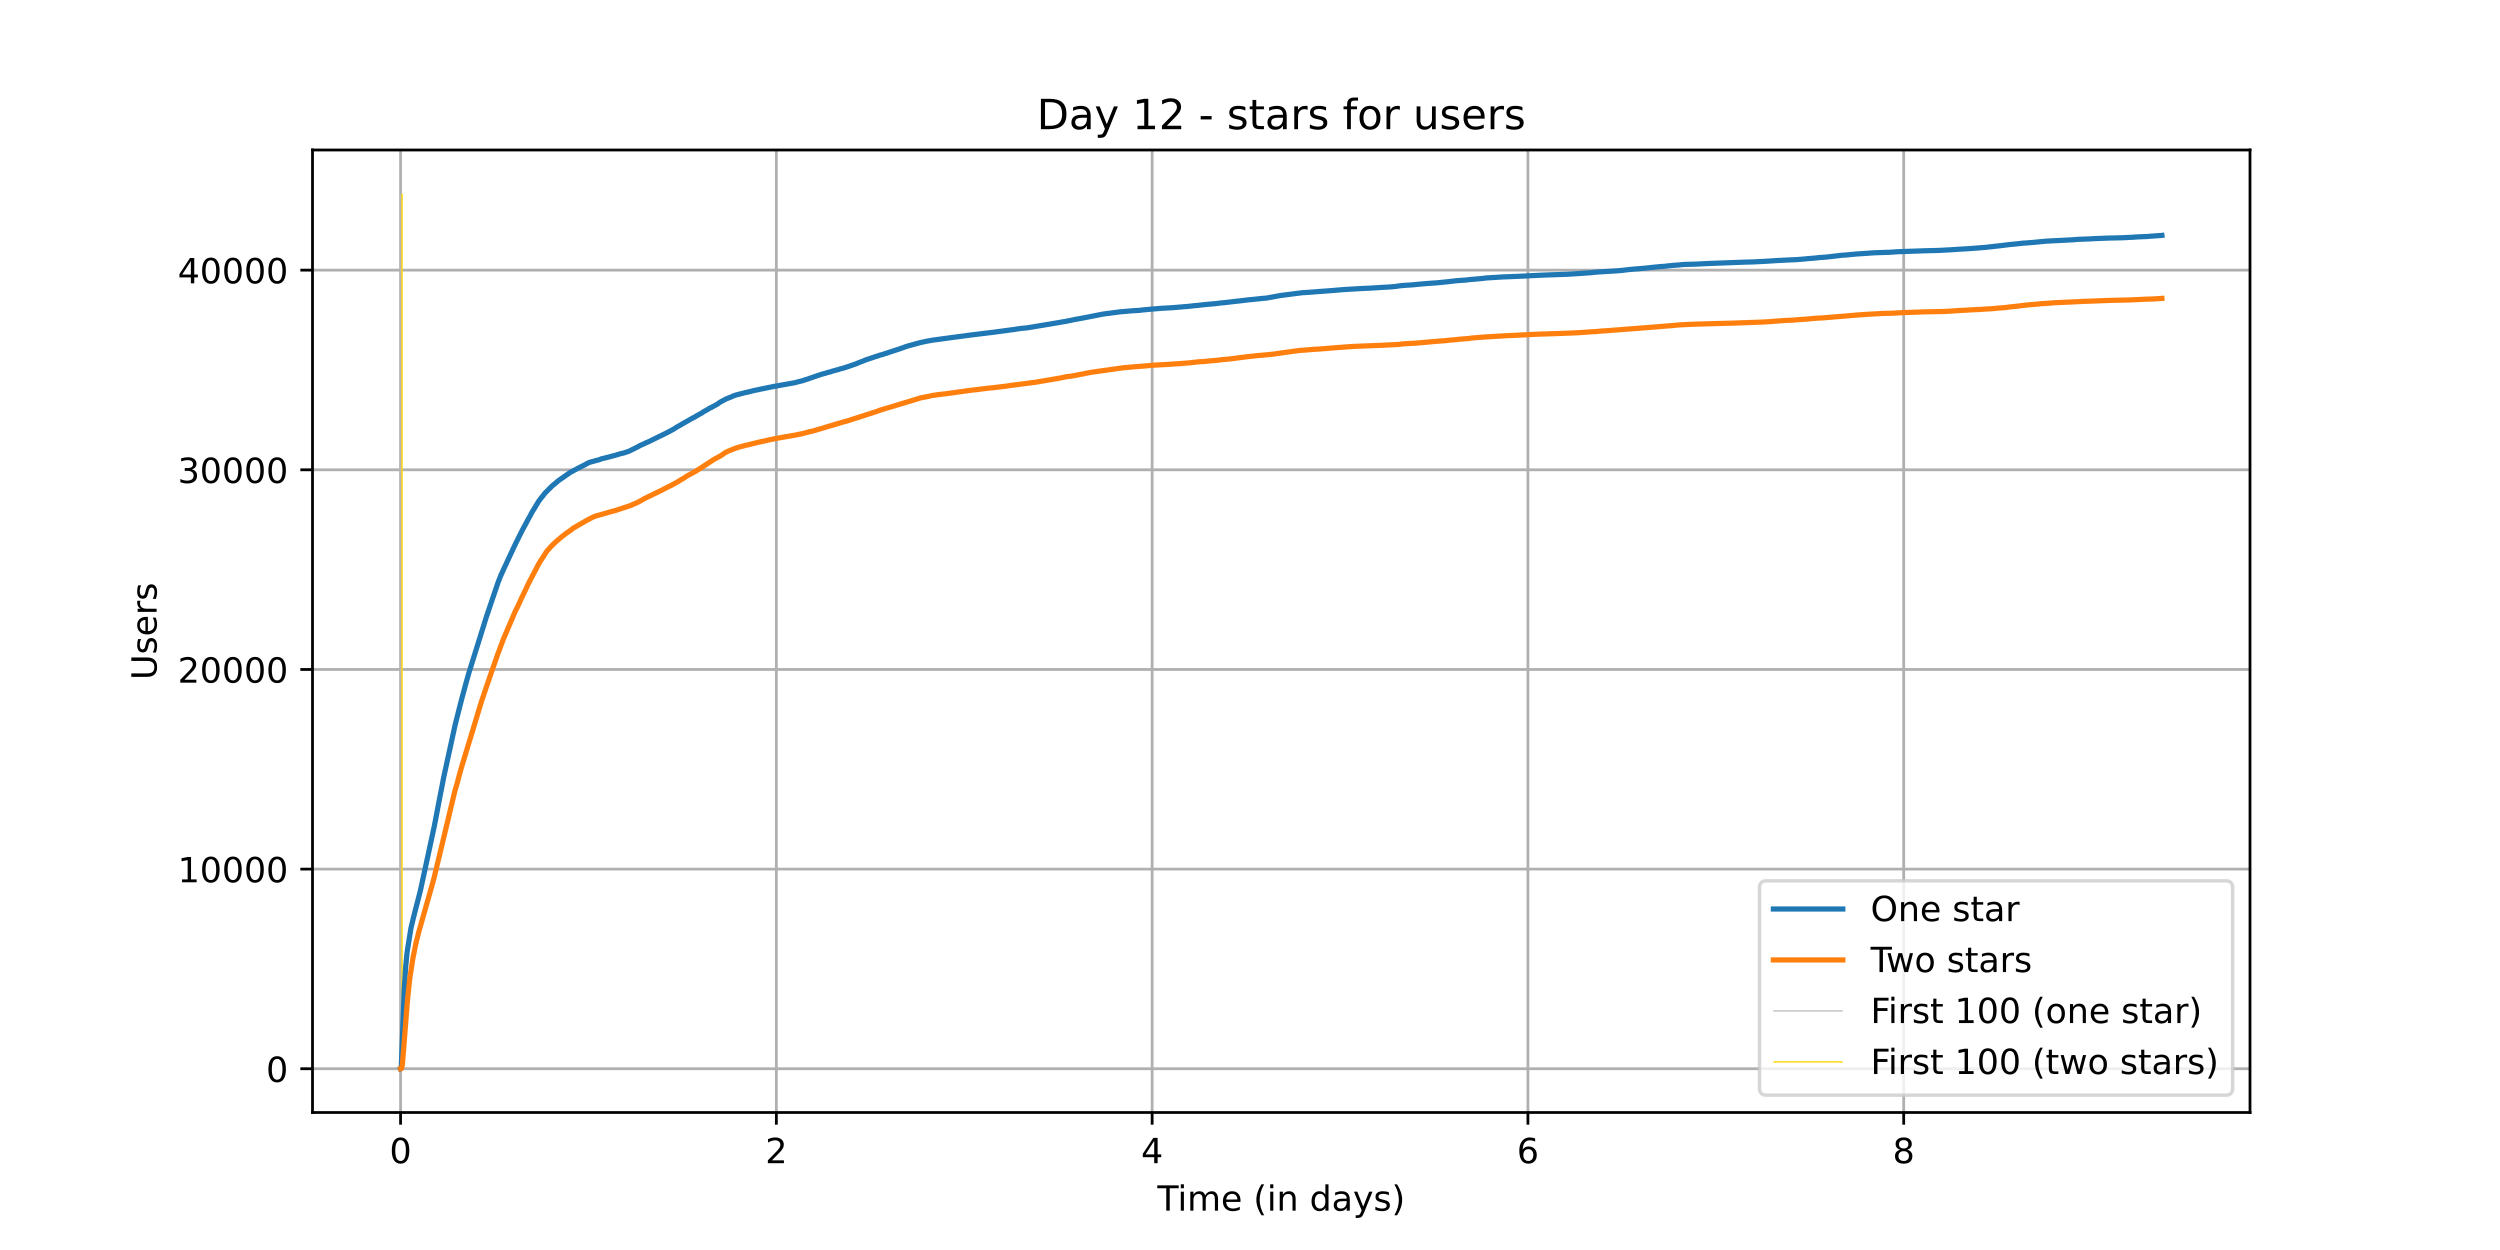 <?xml version="1.0" encoding="utf-8" standalone="no"?>
<!DOCTYPE svg PUBLIC "-//W3C//DTD SVG 1.1//EN"
  "http://www.w3.org/Graphics/SVG/1.1/DTD/svg11.dtd">
<!-- Created with matplotlib (https://matplotlib.org/) -->
<svg height="360pt" version="1.1" viewBox="0 0 720 360" width="720pt" xmlns="http://www.w3.org/2000/svg" xmlns:xlink="http://www.w3.org/1999/xlink">
 <defs>
  <style type="text/css">*{stroke-linecap:butt;stroke-linejoin:round;}</style>
 </defs>
 <g id="figure_1">
  <g id="patch_1">
   <path d="M 0 360 
L 720 360 
L 720 0 
L 0 0 
z
" style="fill:#ffffff;"/>
  </g>
  <g id="axes_1">
   <g id="patch_2">
    <path d="M 90 320.4 
L 648 320.4 
L 648 43.2 
L 90 43.2 
z
" style="fill:#ffffff;"/>
   </g>
   <g id="matplotlib.axis_1">
    <g id="xtick_1">
     <g id="line2d_1">
      <path clip-path="url(#p8463cf2efb)" d="M 115.364 320.4 
L 115.364 43.2 
" style="fill:none;stroke:#b0b0b0;stroke-linecap:square;stroke-width:0.8;"/>
     </g>
     <g id="line2d_2">
      <defs>
       <path d="M 0 0 
L 0 3.5 
" id="m713a671405" style="stroke:#000000;stroke-width:0.8;"/>
      </defs>
      <g>
       <use style="stroke:#000000;stroke-width:0.8;" x="115.364" xlink:href="#m713a671405" y="320.4"/>
      </g>
     </g>
     <g id="text_1">
      <!-- 0 -->
      <g transform="translate(112.182 334.998)scale(0.1 -0.1)">
       <defs>
        <path d="M 31.781 66.406 
Q 24.172 66.406 20.328 58.906 
Q 16.5 51.422 16.5 36.375 
Q 16.5 21.391 20.328 13.891 
Q 24.172 6.391 31.781 6.391 
Q 39.453 6.391 43.281 13.891 
Q 47.125 21.391 47.125 36.375 
Q 47.125 51.422 43.281 58.906 
Q 39.453 66.406 31.781 66.406 
z
M 31.781 74.219 
Q 44.047 74.219 50.516 64.516 
Q 56.984 54.828 56.984 36.375 
Q 56.984 17.969 50.516 8.266 
Q 44.047 -1.422 31.781 -1.422 
Q 19.531 -1.422 13.062 8.266 
Q 6.594 17.969 6.594 36.375 
Q 6.594 54.828 13.062 64.516 
Q 19.531 74.219 31.781 74.219 
z
" id="DejaVuSans-48"/>
       </defs>
       <use xlink:href="#DejaVuSans-48"/>
      </g>
     </g>
    </g>
    <g id="xtick_2">
     <g id="line2d_3">
      <path clip-path="url(#p8463cf2efb)" d="M 223.589 320.4 
L 223.589 43.2 
" style="fill:none;stroke:#b0b0b0;stroke-linecap:square;stroke-width:0.8;"/>
     </g>
     <g id="line2d_4">
      <g>
       <use style="stroke:#000000;stroke-width:0.8;" x="223.589" xlink:href="#m713a671405" y="320.4"/>
      </g>
     </g>
     <g id="text_2">
      <!-- 2 -->
      <g transform="translate(220.408 334.998)scale(0.1 -0.1)">
       <defs>
        <path d="M 19.188 8.297 
L 53.609 8.297 
L 53.609 0 
L 7.328 0 
L 7.328 8.297 
Q 12.938 14.109 22.625 23.891 
Q 32.328 33.688 34.812 36.531 
Q 39.547 41.844 41.422 45.531 
Q 43.312 49.219 43.312 52.781 
Q 43.312 58.594 39.234 62.25 
Q 35.156 65.922 28.609 65.922 
Q 23.969 65.922 18.812 64.312 
Q 13.672 62.703 7.812 59.422 
L 7.812 69.391 
Q 13.766 71.781 18.938 73 
Q 24.125 74.219 28.422 74.219 
Q 39.75 74.219 46.484 68.547 
Q 53.219 62.891 53.219 53.422 
Q 53.219 48.922 51.531 44.891 
Q 49.859 40.875 45.406 35.406 
Q 44.188 33.984 37.641 27.219 
Q 31.109 20.453 19.188 8.297 
z
" id="DejaVuSans-50"/>
       </defs>
       <use xlink:href="#DejaVuSans-50"/>
      </g>
     </g>
    </g>
    <g id="xtick_3">
     <g id="line2d_5">
      <path clip-path="url(#p8463cf2efb)" d="M 331.814 320.4 
L 331.814 43.2 
" style="fill:none;stroke:#b0b0b0;stroke-linecap:square;stroke-width:0.8;"/>
     </g>
     <g id="line2d_6">
      <g>
       <use style="stroke:#000000;stroke-width:0.8;" x="331.814" xlink:href="#m713a671405" y="320.4"/>
      </g>
     </g>
     <g id="text_3">
      <!-- 4 -->
      <g transform="translate(328.633 334.998)scale(0.1 -0.1)">
       <defs>
        <path d="M 37.797 64.312 
L 12.891 25.391 
L 37.797 25.391 
z
M 35.203 72.906 
L 47.609 72.906 
L 47.609 25.391 
L 58.016 25.391 
L 58.016 17.188 
L 47.609 17.188 
L 47.609 0 
L 37.797 0 
L 37.797 17.188 
L 4.891 17.188 
L 4.891 26.703 
z
" id="DejaVuSans-52"/>
       </defs>
       <use xlink:href="#DejaVuSans-52"/>
      </g>
     </g>
    </g>
    <g id="xtick_4">
     <g id="line2d_7">
      <path clip-path="url(#p8463cf2efb)" d="M 440.04 320.4 
L 440.04 43.2 
" style="fill:none;stroke:#b0b0b0;stroke-linecap:square;stroke-width:0.8;"/>
     </g>
     <g id="line2d_8">
      <g>
       <use style="stroke:#000000;stroke-width:0.8;" x="440.04" xlink:href="#m713a671405" y="320.4"/>
      </g>
     </g>
     <g id="text_4">
      <!-- 6 -->
      <g transform="translate(436.859 334.998)scale(0.1 -0.1)">
       <defs>
        <path d="M 33.016 40.375 
Q 26.375 40.375 22.484 35.828 
Q 18.609 31.297 18.609 23.391 
Q 18.609 15.531 22.484 10.953 
Q 26.375 6.391 33.016 6.391 
Q 39.656 6.391 43.531 10.953 
Q 47.406 15.531 47.406 23.391 
Q 47.406 31.297 43.531 35.828 
Q 39.656 40.375 33.016 40.375 
z
M 52.594 71.297 
L 52.594 62.312 
Q 48.875 64.062 45.094 64.984 
Q 41.312 65.922 37.594 65.922 
Q 27.828 65.922 22.672 59.328 
Q 17.531 52.734 16.797 39.406 
Q 19.672 43.656 24.016 45.922 
Q 28.375 48.188 33.594 48.188 
Q 44.578 48.188 50.953 41.516 
Q 57.328 34.859 57.328 23.391 
Q 57.328 12.156 50.688 5.359 
Q 44.047 -1.422 33.016 -1.422 
Q 20.359 -1.422 13.672 8.266 
Q 6.984 17.969 6.984 36.375 
Q 6.984 53.656 15.188 63.938 
Q 23.391 74.219 37.203 74.219 
Q 40.922 74.219 44.703 73.484 
Q 48.484 72.75 52.594 71.297 
z
" id="DejaVuSans-54"/>
       </defs>
       <use xlink:href="#DejaVuSans-54"/>
      </g>
     </g>
    </g>
    <g id="xtick_5">
     <g id="line2d_9">
      <path clip-path="url(#p8463cf2efb)" d="M 548.265 320.4 
L 548.265 43.2 
" style="fill:none;stroke:#b0b0b0;stroke-linecap:square;stroke-width:0.8;"/>
     </g>
     <g id="line2d_10">
      <g>
       <use style="stroke:#000000;stroke-width:0.8;" x="548.265" xlink:href="#m713a671405" y="320.4"/>
      </g>
     </g>
     <g id="text_5">
      <!-- 8 -->
      <g transform="translate(545.084 334.998)scale(0.1 -0.1)">
       <defs>
        <path d="M 31.781 34.625 
Q 24.75 34.625 20.719 30.859 
Q 16.703 27.094 16.703 20.516 
Q 16.703 13.922 20.719 10.156 
Q 24.75 6.391 31.781 6.391 
Q 38.812 6.391 42.859 10.172 
Q 46.922 13.969 46.922 20.516 
Q 46.922 27.094 42.891 30.859 
Q 38.875 34.625 31.781 34.625 
z
M 21.922 38.812 
Q 15.578 40.375 12.031 44.719 
Q 8.5 49.078 8.5 55.328 
Q 8.5 64.062 14.719 69.141 
Q 20.953 74.219 31.781 74.219 
Q 42.672 74.219 48.875 69.141 
Q 55.078 64.062 55.078 55.328 
Q 55.078 49.078 51.531 44.719 
Q 48 40.375 41.703 38.812 
Q 48.828 37.156 52.797 32.312 
Q 56.781 27.484 56.781 20.516 
Q 56.781 9.906 50.312 4.234 
Q 43.844 -1.422 31.781 -1.422 
Q 19.734 -1.422 13.25 4.234 
Q 6.781 9.906 6.781 20.516 
Q 6.781 27.484 10.781 32.312 
Q 14.797 37.156 21.922 38.812 
z
M 18.312 54.391 
Q 18.312 48.734 21.844 45.562 
Q 25.391 42.391 31.781 42.391 
Q 38.141 42.391 41.719 45.562 
Q 45.312 48.734 45.312 54.391 
Q 45.312 60.062 41.719 63.234 
Q 38.141 66.406 31.781 66.406 
Q 25.391 66.406 21.844 63.234 
Q 18.312 60.062 18.312 54.391 
z
" id="DejaVuSans-56"/>
       </defs>
       <use xlink:href="#DejaVuSans-56"/>
      </g>
     </g>
    </g>
    <g id="text_6">
     <!-- Time (in days) -->
     <g transform="translate(333.327 348.677)scale(0.1 -0.1)">
      <defs>
       <path d="M -0.297 72.906 
L 61.375 72.906 
L 61.375 64.594 
L 35.5 64.594 
L 35.5 0 
L 25.594 0 
L 25.594 64.594 
L -0.297 64.594 
z
" id="DejaVuSans-84"/>
       <path d="M 9.422 54.688 
L 18.406 54.688 
L 18.406 0 
L 9.422 0 
z
M 9.422 75.984 
L 18.406 75.984 
L 18.406 64.594 
L 9.422 64.594 
z
" id="DejaVuSans-105"/>
       <path d="M 52 44.188 
Q 55.375 50.25 60.062 53.125 
Q 64.75 56 71.094 56 
Q 79.641 56 84.281 50.016 
Q 88.922 44.047 88.922 33.016 
L 88.922 0 
L 79.891 0 
L 79.891 32.719 
Q 79.891 40.578 77.094 44.375 
Q 74.312 48.188 68.609 48.188 
Q 61.625 48.188 57.562 43.547 
Q 53.516 38.922 53.516 30.906 
L 53.516 0 
L 44.484 0 
L 44.484 32.719 
Q 44.484 40.625 41.703 44.406 
Q 38.922 48.188 33.109 48.188 
Q 26.219 48.188 22.156 43.531 
Q 18.109 38.875 18.109 30.906 
L 18.109 0 
L 9.078 0 
L 9.078 54.688 
L 18.109 54.688 
L 18.109 46.188 
Q 21.188 51.219 25.484 53.609 
Q 29.781 56 35.688 56 
Q 41.656 56 45.828 52.969 
Q 50 49.953 52 44.188 
z
" id="DejaVuSans-109"/>
       <path d="M 56.203 29.594 
L 56.203 25.203 
L 14.891 25.203 
Q 15.484 15.922 20.484 11.062 
Q 25.484 6.203 34.422 6.203 
Q 39.594 6.203 44.453 7.469 
Q 49.312 8.734 54.109 11.281 
L 54.109 2.781 
Q 49.266 0.734 44.188 -0.344 
Q 39.109 -1.422 33.891 -1.422 
Q 20.797 -1.422 13.156 6.188 
Q 5.516 13.812 5.516 26.812 
Q 5.516 40.234 12.766 48.109 
Q 20.016 56 32.328 56 
Q 43.359 56 49.781 48.891 
Q 56.203 41.797 56.203 29.594 
z
M 47.219 32.234 
Q 47.125 39.594 43.094 43.984 
Q 39.062 48.391 32.422 48.391 
Q 24.906 48.391 20.391 44.141 
Q 15.875 39.891 15.188 32.172 
z
" id="DejaVuSans-101"/>
       <path id="DejaVuSans-32"/>
       <path d="M 31 75.875 
Q 24.469 64.656 21.281 53.656 
Q 18.109 42.672 18.109 31.391 
Q 18.109 20.125 21.312 9.062 
Q 24.516 -2 31 -13.188 
L 23.188 -13.188 
Q 15.875 -1.703 12.234 9.375 
Q 8.594 20.453 8.594 31.391 
Q 8.594 42.281 12.203 53.312 
Q 15.828 64.359 23.188 75.875 
z
" id="DejaVuSans-40"/>
       <path d="M 54.891 33.016 
L 54.891 0 
L 45.906 0 
L 45.906 32.719 
Q 45.906 40.484 42.875 44.328 
Q 39.844 48.188 33.797 48.188 
Q 26.516 48.188 22.312 43.547 
Q 18.109 38.922 18.109 30.906 
L 18.109 0 
L 9.078 0 
L 9.078 54.688 
L 18.109 54.688 
L 18.109 46.188 
Q 21.344 51.125 25.703 53.562 
Q 30.078 56 35.797 56 
Q 45.219 56 50.047 50.172 
Q 54.891 44.344 54.891 33.016 
z
" id="DejaVuSans-110"/>
       <path d="M 45.406 46.391 
L 45.406 75.984 
L 54.391 75.984 
L 54.391 0 
L 45.406 0 
L 45.406 8.203 
Q 42.578 3.328 38.25 0.953 
Q 33.938 -1.422 27.875 -1.422 
Q 17.969 -1.422 11.734 6.484 
Q 5.516 14.406 5.516 27.297 
Q 5.516 40.188 11.734 48.094 
Q 17.969 56 27.875 56 
Q 33.938 56 38.25 53.625 
Q 42.578 51.266 45.406 46.391 
z
M 14.797 27.297 
Q 14.797 17.391 18.875 11.75 
Q 22.953 6.109 30.078 6.109 
Q 37.203 6.109 41.297 11.75 
Q 45.406 17.391 45.406 27.297 
Q 45.406 37.203 41.297 42.844 
Q 37.203 48.484 30.078 48.484 
Q 22.953 48.484 18.875 42.844 
Q 14.797 37.203 14.797 27.297 
z
" id="DejaVuSans-100"/>
       <path d="M 34.281 27.484 
Q 23.391 27.484 19.188 25 
Q 14.984 22.516 14.984 16.5 
Q 14.984 11.719 18.141 8.906 
Q 21.297 6.109 26.703 6.109 
Q 34.188 6.109 38.703 11.406 
Q 43.219 16.703 43.219 25.484 
L 43.219 27.484 
z
M 52.203 31.203 
L 52.203 0 
L 43.219 0 
L 43.219 8.297 
Q 40.141 3.328 35.547 0.953 
Q 30.953 -1.422 24.312 -1.422 
Q 15.922 -1.422 10.953 3.297 
Q 6 8.016 6 15.922 
Q 6 25.141 12.172 29.828 
Q 18.359 34.516 30.609 34.516 
L 43.219 34.516 
L 43.219 35.406 
Q 43.219 41.609 39.141 45 
Q 35.062 48.391 27.688 48.391 
Q 23 48.391 18.547 47.266 
Q 14.109 46.141 10.016 43.891 
L 10.016 52.203 
Q 14.938 54.109 19.578 55.047 
Q 24.219 56 28.609 56 
Q 40.484 56 46.344 49.844 
Q 52.203 43.703 52.203 31.203 
z
" id="DejaVuSans-97"/>
       <path d="M 32.172 -5.078 
Q 28.375 -14.844 24.75 -17.812 
Q 21.141 -20.797 15.094 -20.797 
L 7.906 -20.797 
L 7.906 -13.281 
L 13.188 -13.281 
Q 16.891 -13.281 18.938 -11.516 
Q 21 -9.766 23.484 -3.219 
L 25.094 0.875 
L 2.984 54.688 
L 12.5 54.688 
L 29.594 11.922 
L 46.688 54.688 
L 56.203 54.688 
z
" id="DejaVuSans-121"/>
       <path d="M 44.281 53.078 
L 44.281 44.578 
Q 40.484 46.531 36.375 47.5 
Q 32.281 48.484 27.875 48.484 
Q 21.188 48.484 17.844 46.438 
Q 14.5 44.391 14.5 40.281 
Q 14.5 37.156 16.891 35.375 
Q 19.281 33.594 26.516 31.984 
L 29.594 31.297 
Q 39.156 29.25 43.188 25.516 
Q 47.219 21.781 47.219 15.094 
Q 47.219 7.469 41.188 3.016 
Q 35.156 -1.422 24.609 -1.422 
Q 20.219 -1.422 15.453 -0.562 
Q 10.688 0.297 5.422 2 
L 5.422 11.281 
Q 10.406 8.688 15.234 7.391 
Q 20.062 6.109 24.812 6.109 
Q 31.156 6.109 34.562 8.281 
Q 37.984 10.453 37.984 14.406 
Q 37.984 18.062 35.516 20.016 
Q 33.062 21.969 24.703 23.781 
L 21.578 24.516 
Q 13.234 26.266 9.516 29.906 
Q 5.812 33.547 5.812 39.891 
Q 5.812 47.609 11.281 51.797 
Q 16.75 56 26.812 56 
Q 31.781 56 36.172 55.266 
Q 40.578 54.547 44.281 53.078 
z
" id="DejaVuSans-115"/>
       <path d="M 8.016 75.875 
L 15.828 75.875 
Q 23.141 64.359 26.781 53.312 
Q 30.422 42.281 30.422 31.391 
Q 30.422 20.453 26.781 9.375 
Q 23.141 -1.703 15.828 -13.188 
L 8.016 -13.188 
Q 14.5 -2 17.703 9.062 
Q 20.906 20.125 20.906 31.391 
Q 20.906 42.672 17.703 53.656 
Q 14.5 64.656 8.016 75.875 
z
" id="DejaVuSans-41"/>
      </defs>
      <use xlink:href="#DejaVuSans-84"/>
      <use x="57.959" xlink:href="#DejaVuSans-105"/>
      <use x="85.742" xlink:href="#DejaVuSans-109"/>
      <use x="183.154" xlink:href="#DejaVuSans-101"/>
      <use x="244.678" xlink:href="#DejaVuSans-32"/>
      <use x="276.465" xlink:href="#DejaVuSans-40"/>
      <use x="315.479" xlink:href="#DejaVuSans-105"/>
      <use x="343.262" xlink:href="#DejaVuSans-110"/>
      <use x="406.641" xlink:href="#DejaVuSans-32"/>
      <use x="438.428" xlink:href="#DejaVuSans-100"/>
      <use x="501.904" xlink:href="#DejaVuSans-97"/>
      <use x="563.184" xlink:href="#DejaVuSans-121"/>
      <use x="622.363" xlink:href="#DejaVuSans-115"/>
      <use x="674.463" xlink:href="#DejaVuSans-41"/>
     </g>
    </g>
   </g>
   <g id="matplotlib.axis_2">
    <g id="ytick_1">
     <g id="line2d_11">
      <path clip-path="url(#p8463cf2efb)" d="M 90 307.8 
L 648 307.8 
" style="fill:none;stroke:#b0b0b0;stroke-linecap:square;stroke-width:0.8;"/>
     </g>
     <g id="line2d_12">
      <defs>
       <path d="M 0 0 
L -3.5 0 
" id="m994ceefb62" style="stroke:#000000;stroke-width:0.8;"/>
      </defs>
      <g>
       <use style="stroke:#000000;stroke-width:0.8;" x="90" xlink:href="#m994ceefb62" y="307.8"/>
      </g>
     </g>
     <g id="text_7">
      <!-- 0 -->
      <g transform="translate(76.638 311.599)scale(0.1 -0.1)">
       <use xlink:href="#DejaVuSans-48"/>
      </g>
     </g>
    </g>
    <g id="ytick_2">
     <g id="line2d_13">
      <path clip-path="url(#p8463cf2efb)" d="M 90 250.301 
L 648 250.301 
" style="fill:none;stroke:#b0b0b0;stroke-linecap:square;stroke-width:0.8;"/>
     </g>
     <g id="line2d_14">
      <g>
       <use style="stroke:#000000;stroke-width:0.8;" x="90" xlink:href="#m994ceefb62" y="250.301"/>
      </g>
     </g>
     <g id="text_8">
      <!-- 10000 -->
      <g transform="translate(51.188 254.1)scale(0.1 -0.1)">
       <defs>
        <path d="M 12.406 8.297 
L 28.516 8.297 
L 28.516 63.922 
L 10.984 60.406 
L 10.984 69.391 
L 28.422 72.906 
L 38.281 72.906 
L 38.281 8.297 
L 54.391 8.297 
L 54.391 0 
L 12.406 0 
z
" id="DejaVuSans-49"/>
       </defs>
       <use xlink:href="#DejaVuSans-49"/>
       <use x="63.623" xlink:href="#DejaVuSans-48"/>
       <use x="127.246" xlink:href="#DejaVuSans-48"/>
       <use x="190.869" xlink:href="#DejaVuSans-48"/>
       <use x="254.492" xlink:href="#DejaVuSans-48"/>
      </g>
     </g>
    </g>
    <g id="ytick_3">
     <g id="line2d_15">
      <path clip-path="url(#p8463cf2efb)" d="M 90 192.802 
L 648 192.802 
" style="fill:none;stroke:#b0b0b0;stroke-linecap:square;stroke-width:0.8;"/>
     </g>
     <g id="line2d_16">
      <g>
       <use style="stroke:#000000;stroke-width:0.8;" x="90" xlink:href="#m994ceefb62" y="192.802"/>
      </g>
     </g>
     <g id="text_9">
      <!-- 20000 -->
      <g transform="translate(51.188 196.602)scale(0.1 -0.1)">
       <use xlink:href="#DejaVuSans-50"/>
       <use x="63.623" xlink:href="#DejaVuSans-48"/>
       <use x="127.246" xlink:href="#DejaVuSans-48"/>
       <use x="190.869" xlink:href="#DejaVuSans-48"/>
       <use x="254.492" xlink:href="#DejaVuSans-48"/>
      </g>
     </g>
    </g>
    <g id="ytick_4">
     <g id="line2d_17">
      <path clip-path="url(#p8463cf2efb)" d="M 90 135.304 
L 648 135.304 
" style="fill:none;stroke:#b0b0b0;stroke-linecap:square;stroke-width:0.8;"/>
     </g>
     <g id="line2d_18">
      <g>
       <use style="stroke:#000000;stroke-width:0.8;" x="90" xlink:href="#m994ceefb62" y="135.304"/>
      </g>
     </g>
     <g id="text_10">
      <!-- 30000 -->
      <g transform="translate(51.188 139.103)scale(0.1 -0.1)">
       <defs>
        <path d="M 40.578 39.312 
Q 47.656 37.797 51.625 33 
Q 55.609 28.219 55.609 21.188 
Q 55.609 10.406 48.188 4.484 
Q 40.766 -1.422 27.094 -1.422 
Q 22.516 -1.422 17.656 -0.516 
Q 12.797 0.391 7.625 2.203 
L 7.625 11.719 
Q 11.719 9.328 16.594 8.109 
Q 21.484 6.891 26.812 6.891 
Q 36.078 6.891 40.938 10.547 
Q 45.797 14.203 45.797 21.188 
Q 45.797 27.641 41.281 31.266 
Q 36.766 34.906 28.719 34.906 
L 20.219 34.906 
L 20.219 43.016 
L 29.109 43.016 
Q 36.375 43.016 40.234 45.922 
Q 44.094 48.828 44.094 54.297 
Q 44.094 59.906 40.109 62.906 
Q 36.141 65.922 28.719 65.922 
Q 24.656 65.922 20.016 65.031 
Q 15.375 64.156 9.812 62.312 
L 9.812 71.094 
Q 15.438 72.656 20.344 73.438 
Q 25.25 74.219 29.594 74.219 
Q 40.828 74.219 47.359 69.109 
Q 53.906 64.016 53.906 55.328 
Q 53.906 49.266 50.438 45.094 
Q 46.969 40.922 40.578 39.312 
z
" id="DejaVuSans-51"/>
       </defs>
       <use xlink:href="#DejaVuSans-51"/>
       <use x="63.623" xlink:href="#DejaVuSans-48"/>
       <use x="127.246" xlink:href="#DejaVuSans-48"/>
       <use x="190.869" xlink:href="#DejaVuSans-48"/>
       <use x="254.492" xlink:href="#DejaVuSans-48"/>
      </g>
     </g>
    </g>
    <g id="ytick_5">
     <g id="line2d_19">
      <path clip-path="url(#p8463cf2efb)" d="M 90 77.805 
L 648 77.805 
" style="fill:none;stroke:#b0b0b0;stroke-linecap:square;stroke-width:0.8;"/>
     </g>
     <g id="line2d_20">
      <g>
       <use style="stroke:#000000;stroke-width:0.8;" x="90" xlink:href="#m994ceefb62" y="77.805"/>
      </g>
     </g>
     <g id="text_11">
      <!-- 40000 -->
      <g transform="translate(51.188 81.604)scale(0.1 -0.1)">
       <use xlink:href="#DejaVuSans-52"/>
       <use x="63.623" xlink:href="#DejaVuSans-48"/>
       <use x="127.246" xlink:href="#DejaVuSans-48"/>
       <use x="190.869" xlink:href="#DejaVuSans-48"/>
       <use x="254.492" xlink:href="#DejaVuSans-48"/>
      </g>
     </g>
    </g>
    <g id="text_12">
     <!-- Users -->
     <g transform="translate(45.108 195.801)rotate(-90)scale(0.1 -0.1)">
      <defs>
       <path d="M 8.688 72.906 
L 18.609 72.906 
L 18.609 28.609 
Q 18.609 16.891 22.844 11.734 
Q 27.094 6.594 36.625 6.594 
Q 46.094 6.594 50.344 11.734 
Q 54.594 16.891 54.594 28.609 
L 54.594 72.906 
L 64.5 72.906 
L 64.5 27.391 
Q 64.5 13.141 57.438 5.859 
Q 50.391 -1.422 36.625 -1.422 
Q 22.797 -1.422 15.734 5.859 
Q 8.688 13.141 8.688 27.391 
z
" id="DejaVuSans-85"/>
       <path d="M 41.109 46.297 
Q 39.594 47.172 37.812 47.578 
Q 36.031 48 33.891 48 
Q 26.266 48 22.188 43.047 
Q 18.109 38.094 18.109 28.812 
L 18.109 0 
L 9.078 0 
L 9.078 54.688 
L 18.109 54.688 
L 18.109 46.188 
Q 20.953 51.172 25.484 53.578 
Q 30.031 56 36.531 56 
Q 37.453 56 38.578 55.875 
Q 39.703 55.766 41.062 55.516 
z
" id="DejaVuSans-114"/>
      </defs>
      <use xlink:href="#DejaVuSans-85"/>
      <use x="73.193" xlink:href="#DejaVuSans-115"/>
      <use x="125.293" xlink:href="#DejaVuSans-101"/>
      <use x="186.816" xlink:href="#DejaVuSans-114"/>
      <use x="227.93" xlink:href="#DejaVuSans-115"/>
     </g>
    </g>
   </g>
   <g id="LineCollection_1">
    <path clip-path="url(#p8463cf2efb)" d="M 115.568 307.8 
L 115.568 55.8 
" style="fill:none;stroke:#c0c0c0;stroke-width:0.4;"/>
   </g>
   <g id="LineCollection_2">
    <path clip-path="url(#p8463cf2efb)" d="M 115.792 307.8 
L 115.792 55.8 
" style="fill:none;stroke:#ffd700;stroke-width:0.4;"/>
   </g>
   <g id="line2d_21">
    <path clip-path="url(#p8463cf2efb)" d="M 115.364 307.8 
L 115.494 307.748 
L 115.568 307.15 
L 115.792 301.613 
L 116.388 285.548 
L 116.834 278.441 
L 117.244 274.238 
L 118.361 267.258 
L 119.255 263.555 
L 120.893 257.213 
L 121.117 256.287 
L 125.064 238.008 
L 125.735 234.535 
L 126.223 231.93 
L 127.861 223.507 
L 131.101 208.666 
L 132.59 202.796 
L 133.075 200.921 
L 134.304 196.396 
L 134.974 194.004 
L 140.151 177.421 
L 140.412 176.703 
L 140.784 175.564 
L 143.465 167.681 
L 143.838 166.732 
L 144.21 165.807 
L 144.359 165.456 
L 145.439 163.081 
L 145.737 162.506 
L 146.146 161.552 
L 146.482 160.868 
L 147.152 159.401 
L 147.561 158.573 
L 147.896 157.803 
L 148.865 155.802 
L 150.169 153.209 
L 150.429 152.668 
L 151.136 151.386 
L 151.695 150.351 
L 151.993 149.759 
L 152.552 148.793 
L 153.036 147.867 
L 153.296 147.378 
L 153.781 146.619 
L 155.121 144.383 
L 155.457 143.94 
L 155.717 143.578 
L 156.574 142.52 
L 156.871 142.117 
L 157.169 141.807 
L 158.659 140.294 
L 158.92 140.041 
L 159.404 139.61 
L 159.702 139.409 
L 160.781 138.46 
L 161.079 138.253 
L 162.532 137.236 
L 164.245 136.04 
L 166.032 135.091 
L 166.218 134.987 
L 168.639 133.751 
L 168.974 133.538 
L 169.797 133.147 
L 170.654 132.917 
L 170.914 132.854 
L 171.659 132.636 
L 172.218 132.498 
L 172.814 132.308 
L 173.186 132.147 
L 174.489 131.836 
L 177.021 131.175 
L 177.804 130.951 
L 178.585 130.698 
L 179.852 130.399 
L 180.857 130.042 
L 181.192 129.933 
L 183.688 128.68 
L 183.986 128.519 
L 184.284 128.335 
L 185.14 127.961 
L 185.513 127.794 
L 185.736 127.685 
L 185.997 127.541 
L 186.556 127.317 
L 186.891 127.162 
L 192.067 124.632 
L 192.328 124.494 
L 193.968 123.614 
L 194.341 123.361 
L 194.564 123.229 
L 194.862 123.028 
L 196.165 122.303 
L 196.612 122.01 
L 196.91 121.866 
L 199.367 120.463 
L 199.963 120.176 
L 200.857 119.618 
L 201.155 119.474 
L 201.49 119.273 
L 202.012 119.008 
L 202.607 118.589 
L 203.837 117.91 
L 204.358 117.571 
L 204.991 117.295 
L 205.251 117.122 
L 206.592 116.404 
L 207.077 116.036 
L 207.561 115.731 
L 209.162 114.874 
L 210.354 114.409 
L 210.615 114.299 
L 211.322 113.977 
L 211.732 113.851 
L 211.993 113.747 
L 212.551 113.609 
L 214.823 113.023 
L 215.381 112.925 
L 215.978 112.77 
L 217.057 112.494 
L 218.063 112.287 
L 218.621 112.183 
L 218.994 112.074 
L 219.627 111.965 
L 221.489 111.568 
L 222.345 111.407 
L 222.829 111.298 
L 223.202 111.235 
L 223.909 111.125 
L 224.244 111.045 
L 224.877 110.936 
L 229.012 110.2 
L 229.272 110.113 
L 229.682 110.004 
L 230.874 109.711 
L 231.469 109.544 
L 231.953 109.36 
L 232.623 109.165 
L 233.145 108.975 
L 236.237 107.911 
L 236.534 107.819 
L 237.316 107.589 
L 237.801 107.474 
L 238.099 107.376 
L 238.434 107.25 
L 238.993 107.146 
L 239.477 106.968 
L 240.333 106.727 
L 241.004 106.537 
L 241.451 106.439 
L 241.824 106.29 
L 242.833 106.031 
L 243.578 105.801 
L 244.174 105.6 
L 246.706 104.726 
L 246.967 104.582 
L 247.302 104.473 
L 247.637 104.329 
L 247.972 104.197 
L 249.127 103.743 
L 249.425 103.616 
L 253.559 102.242 
L 253.857 102.184 
L 259.221 100.436 
L 259.706 100.252 
L 260.227 100.074 
L 260.749 99.867 
L 261.345 99.683 
L 261.606 99.608 
L 264.586 98.792 
L 264.958 98.683 
L 266.671 98.315 
L 266.97 98.251 
L 267.603 98.142 
L 268.535 97.97 
L 273.898 97.245 
L 274.643 97.142 
L 274.979 97.101 
L 280.044 96.423 
L 281.012 96.314 
L 281.645 96.233 
L 285.303 95.785 
L 286.197 95.675 
L 291.449 94.968 
L 292.231 94.865 
L 293.013 94.732 
L 293.758 94.629 
L 294.019 94.583 
L 295.695 94.433 
L 296.403 94.324 
L 305.042 92.881 
L 305.303 92.829 
L 305.862 92.726 
L 306.569 92.611 
L 307.202 92.501 
L 307.686 92.398 
L 309.884 91.949 
L 310.741 91.8 
L 313.759 91.225 
L 314.206 91.139 
L 316.814 90.621 
L 317.745 90.443 
L 322.737 89.788 
L 324.078 89.684 
L 324.6 89.638 
L 326.239 89.494 
L 328.176 89.385 
L 328.846 89.287 
L 330.596 89.126 
L 331.676 89.017 
L 333.054 88.914 
L 334.357 88.804 
L 335.512 88.735 
L 337.486 88.626 
L 338.975 88.505 
L 340.278 88.396 
L 340.837 88.339 
L 342.14 88.247 
L 343.109 88.137 
L 343.742 88.057 
L 345.008 87.948 
L 345.604 87.879 
L 346.498 87.769 
L 348.285 87.603 
L 349.514 87.493 
L 350.036 87.447 
L 350.93 87.344 
L 351.303 87.281 
L 352.57 87.171 
L 355.66 86.809 
L 356.666 86.7 
L 359.944 86.309 
L 361.174 86.2 
L 363.633 85.935 
L 364.787 85.837 
L 365.198 85.768 
L 368.812 85.096 
L 369.147 85.061 
L 373.729 84.469 
L 374.586 84.36 
L 375.182 84.291 
L 377.007 84.181 
L 378.348 84.084 
L 379.615 83.974 
L 380.882 83.888 
L 382.334 83.779 
L 383.675 83.681 
L 384.904 83.572 
L 386.505 83.434 
L 388.107 83.325 
L 389.224 83.261 
L 391.125 83.152 
L 391.571 83.123 
L 393.808 83.014 
L 394.814 82.968 
L 396.676 82.859 
L 397.161 82.824 
L 398.873 82.715 
L 399.842 82.675 
L 401.257 82.566 
L 401.816 82.508 
L 402.561 82.399 
L 402.933 82.336 
L 403.938 82.226 
L 405.205 82.14 
L 406.918 82.031 
L 409.004 81.824 
L 410.196 81.715 
L 411.611 81.605 
L 413.175 81.496 
L 413.622 81.473 
L 415.67 81.266 
L 416.787 81.157 
L 419.47 80.846 
L 420.961 80.737 
L 422.227 80.651 
L 423.046 80.547 
L 423.643 80.478 
L 425.06 80.369 
L 426.885 80.197 
L 427.742 80.087 
L 428.301 80.03 
L 430.201 79.921 
L 431.392 79.846 
L 433.105 79.737 
L 433.925 79.72 
L 436.457 79.61 
L 437.387 79.576 
L 439.696 79.467 
L 440.851 79.398 
L 443.271 79.288 
L 444.314 79.237 
L 447.33 79.127 
L 448.224 79.099 
L 451.278 78.989 
L 452.394 78.926 
L 454.182 78.817 
L 455.486 78.725 
L 457.013 78.616 
L 458.28 78.529 
L 459.21 78.42 
L 460.7 78.299 
L 462.599 78.19 
L 463.791 78.115 
L 465.653 78.006 
L 467.329 77.857 
L 468.111 77.753 
L 468.706 77.684 
L 470.83 77.471 
L 472.284 77.368 
L 472.805 77.316 
L 473.997 77.207 
L 476.345 76.954 
L 477.463 76.85 
L 478.021 76.787 
L 479.661 76.678 
L 480.071 76.603 
L 481.189 76.5 
L 481.562 76.448 
L 483.126 76.339 
L 484.988 76.16 
L 488.751 76.057 
L 489.235 76.022 
L 491.544 75.913 
L 492.549 75.867 
L 495.492 75.758 
L 498.36 75.649 
L 501.19 75.545 
L 501.637 75.522 
L 505.435 75.413 
L 506.553 75.35 
L 508.564 75.246 
L 509.011 75.223 
L 510.612 75.114 
L 511.804 75.039 
L 513.926 74.936 
L 514.373 74.907 
L 516.831 74.798 
L 517.985 74.729 
L 519.252 74.625 
L 519.736 74.585 
L 520.78 74.476 
L 522.158 74.372 
L 523.237 74.263 
L 523.834 74.188 
L 525.472 74.079 
L 525.956 74.039 
L 526.962 73.929 
L 527.595 73.849 
L 530.537 73.51 
L 532.064 73.406 
L 532.66 73.337 
L 533.889 73.234 
L 534.485 73.159 
L 536.198 73.05 
L 537.389 72.975 
L 538.804 72.866 
L 539.959 72.797 
L 543.087 72.687 
L 543.906 72.67 
L 545.731 72.561 
L 546.252 72.509 
L 549.195 72.4 
L 550.088 72.371 
L 553.254 72.262 
L 553.7 72.239 
L 558.057 72.13 
L 558.988 72.095 
L 560.813 71.986 
L 561.744 71.951 
L 563.235 71.842 
L 564.5 71.756 
L 566.548 71.647 
L 567.889 71.549 
L 569.267 71.44 
L 570.645 71.336 
L 571.911 71.227 
L 574.63 70.922 
L 575.672 70.813 
L 578.987 70.405 
L 580.254 70.295 
L 582.786 70.014 
L 583.904 69.95 
L 585.133 69.841 
L 586.66 69.715 
L 587.628 69.605 
L 588.15 69.559 
L 589.378 69.45 
L 590.496 69.387 
L 592.73 69.278 
L 593.773 69.226 
L 595.97 69.117 
L 597.161 69.042 
L 598.353 68.938 
L 598.8 68.915 
L 601.816 68.806 
L 603.008 68.731 
L 605.876 68.622 
L 606.881 68.576 
L 611.387 68.467 
L 612.43 68.415 
L 614.63 68.306 
L 615.151 68.254 
L 617.386 68.145 
L 618.205 68.128 
L 619.546 68.018 
L 620.923 67.915 
L 622.599 67.806 
L 622.636 67.8 
L 622.636 67.8 
" style="fill:none;stroke:#1f77b4;stroke-linecap:square;stroke-width:1.5;"/>
   </g>
   <g id="line2d_22">
    <path clip-path="url(#p8463cf2efb)" d="M 115.364 307.8 
L 115.605 307.748 
L 115.754 307.329 
L 115.904 306.351 
L 116.388 300.319 
L 117.356 288.026 
L 117.989 282 
L 118.882 276.158 
L 119.814 271.524 
L 120.633 268.304 
L 124.58 254.424 
L 125.027 252.733 
L 125.847 249.329 
L 126.558 246.391 
L 130.989 227.865 
L 131.697 225.473 
L 132.218 223.461 
L 132.963 220.799 
L 133.41 219.332 
L 138.698 201.91 
L 138.997 201.048 
L 140.188 197.512 
L 140.896 195.459 
L 141.678 193.17 
L 142.87 189.778 
L 143.428 188.179 
L 143.614 187.731 
L 144.955 184.109 
L 147.599 177.927 
L 148.269 176.346 
L 148.604 175.61 
L 148.753 175.363 
L 149.237 174.391 
L 150.169 172.316 
L 150.504 171.637 
L 151.509 169.55 
L 151.844 168.814 
L 152.03 168.377 
L 155.121 162.466 
L 155.307 162.173 
L 155.606 161.621 
L 156.164 160.81 
L 157.505 158.711 
L 158.361 157.78 
L 158.622 157.446 
L 159.217 156.877 
L 159.516 156.567 
L 159.962 156.164 
L 160.186 155.951 
L 162.048 154.37 
L 162.271 154.232 
L 162.867 153.732 
L 164.58 152.547 
L 164.915 152.237 
L 165.101 152.11 
L 168.75 150 
L 168.936 149.897 
L 170.468 149.08 
L 170.803 148.931 
L 171.473 148.643 
L 176.388 147.246 
L 176.872 147.143 
L 181.788 145.527 
L 182.309 145.251 
L 183.464 144.791 
L 184.135 144.411 
L 184.508 144.245 
L 185.401 143.687 
L 190.987 140.979 
L 191.21 140.829 
L 191.508 140.697 
L 191.769 140.57 
L 192.402 140.214 
L 193.186 139.863 
L 195.495 138.57 
L 195.83 138.363 
L 196.053 138.196 
L 196.575 137.926 
L 197.245 137.5 
L 197.654 137.201 
L 199.367 136.264 
L 199.665 136.109 
L 200.261 135.769 
L 200.671 135.539 
L 201.267 135.131 
L 201.677 134.89 
L 205.364 132.475 
L 205.587 132.337 
L 207.673 131.187 
L 207.896 131.043 
L 208.156 130.859 
L 208.38 130.686 
L 208.678 130.502 
L 208.976 130.301 
L 209.907 129.853 
L 210.354 129.686 
L 210.615 129.577 
L 211.806 129.099 
L 212.738 128.789 
L 215.084 128.174 
L 215.605 128.082 
L 215.978 127.967 
L 216.462 127.857 
L 218.286 127.403 
L 218.77 127.294 
L 220.558 126.915 
L 221.153 126.754 
L 223.127 126.351 
L 223.463 126.271 
L 223.984 126.173 
L 224.356 126.121 
L 229.607 125.201 
L 229.942 125.103 
L 230.687 124.994 
L 233.294 124.304 
L 233.741 124.195 
L 234.188 124.109 
L 242.684 121.579 
L 243.764 121.303 
L 250.617 119.106 
L 250.878 119.037 
L 251.176 118.928 
L 251.846 118.721 
L 252.144 118.617 
L 253.298 118.192 
L 253.895 117.991 
L 264.772 114.719 
L 265.032 114.61 
L 267.715 114.092 
L 268.311 113.926 
L 269.13 113.816 
L 269.838 113.707 
L 270.658 113.609 
L 270.993 113.563 
L 271.924 113.454 
L 272.259 113.42 
L 279.932 112.356 
L 280.975 112.247 
L 284.778 111.775 
L 285.973 111.666 
L 289.327 111.263 
L 290.183 111.16 
L 290.63 111.062 
L 291.524 110.953 
L 295.769 110.401 
L 296.626 110.292 
L 297.296 110.194 
L 298.227 110.085 
L 304.856 108.952 
L 305.228 108.894 
L 307.127 108.492 
L 307.761 108.411 
L 308.692 108.302 
L 311.002 107.848 
L 311.225 107.796 
L 311.97 107.698 
L 312.604 107.526 
L 313.237 107.422 
L 314.243 107.227 
L 323.706 105.887 
L 325.233 105.778 
L 325.606 105.72 
L 326.984 105.611 
L 328.399 105.502 
L 329.889 105.393 
L 330.484 105.324 
L 331.825 105.214 
L 332.16 105.18 
L 334.059 105.071 
L 334.506 105.048 
L 336.517 104.938 
L 337.858 104.841 
L 339.608 104.731 
L 341.023 104.622 
L 342.438 104.513 
L 345.194 104.191 
L 347.093 104.093 
L 347.466 104.036 
L 348.658 103.932 
L 348.993 103.892 
L 350.558 103.76 
L 351.377 103.662 
L 351.788 103.593 
L 353.017 103.49 
L 353.352 103.455 
L 354.469 103.346 
L 358.454 102.834 
L 359.273 102.725 
L 361.732 102.455 
L 363.409 102.305 
L 364.676 102.196 
L 367.024 101.949 
L 367.695 101.839 
L 374.288 100.925 
L 375.927 100.822 
L 376.449 100.77 
L 377.753 100.661 
L 378.274 100.615 
L 379.392 100.551 
L 380.956 100.442 
L 382.297 100.344 
L 383.451 100.235 
L 384.941 100.114 
L 386.579 100.005 
L 388.032 99.89 
L 389.521 99.781 
L 390.453 99.746 
L 393.063 99.637 
L 394.07 99.591 
L 396.974 99.482 
L 397.831 99.459 
L 399.656 99.35 
L 400.662 99.304 
L 402.821 99.2 
L 403.194 99.148 
L 403.976 99.039 
L 405.093 98.976 
L 406.881 98.867 
L 407.998 98.803 
L 409.19 98.7 
L 409.749 98.642 
L 411.201 98.527 
L 412.244 98.418 
L 413.659 98.309 
L 415.074 98.2 
L 416.414 98.102 
L 417.197 97.993 
L 418.687 97.872 
L 419.656 97.768 
L 420.252 97.699 
L 421.705 97.584 
L 423.009 97.487 
L 423.419 97.412 
L 424.425 97.303 
L 425.954 97.176 
L 427.482 97.073 
L 428.004 97.027 
L 429.083 96.969 
L 430.647 96.86 
L 431.057 96.848 
L 432.882 96.739 
L 434.074 96.664 
L 436.754 96.561 
L 437.276 96.515 
L 439.845 96.411 
L 440.106 96.371 
L 442.564 96.262 
L 443.532 96.222 
L 447.069 96.112 
L 447.479 96.101 
L 450.533 95.992 
L 451.501 95.951 
L 454.07 95.842 
L 455.189 95.779 
L 456.753 95.67 
L 457.982 95.589 
L 459.731 95.48 
L 461.519 95.313 
L 463.455 95.204 
L 464.052 95.135 
L 465.653 95.026 
L 467.143 94.905 
L 468.52 94.796 
L 469.824 94.704 
L 471.202 94.594 
L 475.935 94.221 
L 477.277 94.117 
L 477.835 94.06 
L 479.251 93.956 
L 479.773 93.904 
L 481.338 93.795 
L 483.35 93.594 
L 485.287 93.485 
L 486.292 93.439 
L 489.086 93.329 
L 489.868 93.318 
L 493.517 93.209 
L 494.411 93.18 
L 498.807 93.071 
L 499.738 93.036 
L 502.866 92.927 
L 503.872 92.881 
L 507.372 92.772 
L 508.676 92.68 
L 510.538 92.576 
L 510.91 92.524 
L 512.474 92.415 
L 513.889 92.306 
L 516.235 92.197 
L 516.645 92.179 
L 517.762 92.07 
L 518.954 91.995 
L 520.482 91.886 
L 522.418 91.697 
L 524.318 91.587 
L 525.584 91.501 
L 526.999 91.392 
L 528.787 91.225 
L 530.351 91.116 
L 530.872 91.064 
L 532.175 90.955 
L 533.702 90.828 
L 534.857 90.725 
L 535.341 90.685 
L 537.054 90.575 
L 538.32 90.489 
L 540.406 90.38 
L 541.672 90.294 
L 545.545 90.19 
L 546.029 90.156 
L 547.854 90.046 
L 548.859 90 
L 552.508 89.891 
L 553.663 89.822 
L 559.621 89.713 
L 560.664 89.661 
L 562.563 89.552 
L 564.016 89.437 
L 566.362 89.328 
L 567.703 89.23 
L 570.235 89.121 
L 570.682 89.092 
L 572.246 88.983 
L 573.289 88.931 
L 574.741 88.822 
L 575.114 88.764 
L 576.528 88.655 
L 577.013 88.615 
L 578.056 88.517 
L 578.503 88.431 
L 580.477 88.235 
L 581.408 88.132 
L 581.669 88.091 
L 582.302 88.005 
L 583.308 87.902 
L 583.904 87.821 
L 585.207 87.712 
L 586.66 87.597 
L 587.665 87.493 
L 588 87.453 
L 589.08 87.396 
L 590.458 87.292 
L 590.793 87.252 
L 592.506 87.148 
L 592.916 87.131 
L 595.448 87.022 
L 596.454 86.976 
L 598.614 86.872 
L 599.06 86.849 
L 600.103 86.798 
L 603.306 86.688 
L 604.349 86.637 
L 607.514 86.527 
L 607.924 86.51 
L 612.653 86.401 
L 613.547 86.372 
L 616.12 86.263 
L 617.275 86.194 
L 620.551 86.085 
L 621.072 86.039 
L 622.636 85.935 
L 622.636 85.935 
" style="fill:none;stroke:#ff7f0e;stroke-linecap:square;stroke-width:1.5;"/>
   </g>
   <g id="patch_3">
    <path d="M 90 320.4 
L 90 43.2 
" style="fill:none;stroke:#000000;stroke-linecap:square;stroke-linejoin:miter;stroke-width:0.8;"/>
   </g>
   <g id="patch_4">
    <path d="M 648 320.4 
L 648 43.2 
" style="fill:none;stroke:#000000;stroke-linecap:square;stroke-linejoin:miter;stroke-width:0.8;"/>
   </g>
   <g id="patch_5">
    <path d="M 90 320.4 
L 648 320.4 
" style="fill:none;stroke:#000000;stroke-linecap:square;stroke-linejoin:miter;stroke-width:0.8;"/>
   </g>
   <g id="patch_6">
    <path d="M 90 43.2 
L 648 43.2 
" style="fill:none;stroke:#000000;stroke-linecap:square;stroke-linejoin:miter;stroke-width:0.8;"/>
   </g>
   <g id="text_13">
    <!-- Day 12 - stars for users -->
    <g transform="translate(298.609 37.2)scale(0.12 -0.12)">
     <defs>
      <path d="M 19.672 64.797 
L 19.672 8.109 
L 31.594 8.109 
Q 46.688 8.109 53.688 14.938 
Q 60.688 21.781 60.688 36.531 
Q 60.688 51.172 53.688 57.984 
Q 46.688 64.797 31.594 64.797 
z
M 9.812 72.906 
L 30.078 72.906 
Q 51.266 72.906 61.172 64.094 
Q 71.094 55.281 71.094 36.531 
Q 71.094 17.672 61.125 8.828 
Q 51.172 0 30.078 0 
L 9.812 0 
z
" id="DejaVuSans-68"/>
      <path d="M 4.891 31.391 
L 31.203 31.391 
L 31.203 23.391 
L 4.891 23.391 
z
" id="DejaVuSans-45"/>
      <path d="M 18.312 70.219 
L 18.312 54.688 
L 36.812 54.688 
L 36.812 47.703 
L 18.312 47.703 
L 18.312 18.016 
Q 18.312 11.328 20.141 9.422 
Q 21.969 7.516 27.594 7.516 
L 36.812 7.516 
L 36.812 0 
L 27.594 0 
Q 17.188 0 13.234 3.875 
Q 9.281 7.766 9.281 18.016 
L 9.281 47.703 
L 2.688 47.703 
L 2.688 54.688 
L 9.281 54.688 
L 9.281 70.219 
z
" id="DejaVuSans-116"/>
      <path d="M 37.109 75.984 
L 37.109 68.5 
L 28.516 68.5 
Q 23.688 68.5 21.797 66.547 
Q 19.922 64.594 19.922 59.516 
L 19.922 54.688 
L 34.719 54.688 
L 34.719 47.703 
L 19.922 47.703 
L 19.922 0 
L 10.891 0 
L 10.891 47.703 
L 2.297 47.703 
L 2.297 54.688 
L 10.891 54.688 
L 10.891 58.5 
Q 10.891 67.625 15.141 71.797 
Q 19.391 75.984 28.609 75.984 
z
" id="DejaVuSans-102"/>
      <path d="M 30.609 48.391 
Q 23.391 48.391 19.188 42.75 
Q 14.984 37.109 14.984 27.297 
Q 14.984 17.484 19.156 11.844 
Q 23.344 6.203 30.609 6.203 
Q 37.797 6.203 41.984 11.859 
Q 46.188 17.531 46.188 27.297 
Q 46.188 37.016 41.984 42.703 
Q 37.797 48.391 30.609 48.391 
z
M 30.609 56 
Q 42.328 56 49.016 48.375 
Q 55.719 40.766 55.719 27.297 
Q 55.719 13.875 49.016 6.219 
Q 42.328 -1.422 30.609 -1.422 
Q 18.844 -1.422 12.172 6.219 
Q 5.516 13.875 5.516 27.297 
Q 5.516 40.766 12.172 48.375 
Q 18.844 56 30.609 56 
z
" id="DejaVuSans-111"/>
      <path d="M 8.5 21.578 
L 8.5 54.688 
L 17.484 54.688 
L 17.484 21.922 
Q 17.484 14.156 20.5 10.266 
Q 23.531 6.391 29.594 6.391 
Q 36.859 6.391 41.078 11.031 
Q 45.312 15.672 45.312 23.688 
L 45.312 54.688 
L 54.297 54.688 
L 54.297 0 
L 45.312 0 
L 45.312 8.406 
Q 42.047 3.422 37.719 1 
Q 33.406 -1.422 27.688 -1.422 
Q 18.266 -1.422 13.375 4.438 
Q 8.5 10.297 8.5 21.578 
z
M 31.109 56 
z
" id="DejaVuSans-117"/>
     </defs>
     <use xlink:href="#DejaVuSans-68"/>
     <use x="77.002" xlink:href="#DejaVuSans-97"/>
     <use x="138.281" xlink:href="#DejaVuSans-121"/>
     <use x="197.461" xlink:href="#DejaVuSans-32"/>
     <use x="229.248" xlink:href="#DejaVuSans-49"/>
     <use x="292.871" xlink:href="#DejaVuSans-50"/>
     <use x="356.494" xlink:href="#DejaVuSans-32"/>
     <use x="388.281" xlink:href="#DejaVuSans-45"/>
     <use x="424.365" xlink:href="#DejaVuSans-32"/>
     <use x="456.152" xlink:href="#DejaVuSans-115"/>
     <use x="508.252" xlink:href="#DejaVuSans-116"/>
     <use x="547.461" xlink:href="#DejaVuSans-97"/>
     <use x="608.74" xlink:href="#DejaVuSans-114"/>
     <use x="649.854" xlink:href="#DejaVuSans-115"/>
     <use x="701.953" xlink:href="#DejaVuSans-32"/>
     <use x="733.74" xlink:href="#DejaVuSans-102"/>
     <use x="768.945" xlink:href="#DejaVuSans-111"/>
     <use x="830.127" xlink:href="#DejaVuSans-114"/>
     <use x="871.24" xlink:href="#DejaVuSans-32"/>
     <use x="903.027" xlink:href="#DejaVuSans-117"/>
     <use x="966.406" xlink:href="#DejaVuSans-115"/>
     <use x="1018.506" xlink:href="#DejaVuSans-101"/>
     <use x="1080.029" xlink:href="#DejaVuSans-114"/>
     <use x="1121.143" xlink:href="#DejaVuSans-115"/>
    </g>
   </g>
   <g id="legend_1">
    <g id="patch_7">
     <path d="M 508.734 315.4 
L 641 315.4 
Q 643 315.4 643 313.4 
L 643 255.688 
Q 643 253.688 641 253.688 
L 508.734 253.688 
Q 506.734 253.688 506.734 255.688 
L 506.734 313.4 
Q 506.734 315.4 508.734 315.4 
z
" style="fill:#ffffff;opacity:0.8;stroke:#cccccc;stroke-linejoin:miter;"/>
    </g>
    <g id="line2d_23">
     <path d="M 510.734 261.786 
L 530.734 261.786 
" style="fill:none;stroke:#1f77b4;stroke-linecap:square;stroke-width:1.5;"/>
    </g>
    <g id="line2d_24"/>
    <g id="text_14">
     <!-- One star -->
     <g transform="translate(538.734 265.286)scale(0.1 -0.1)">
      <defs>
       <path d="M 39.406 66.219 
Q 28.656 66.219 22.328 58.203 
Q 16.016 50.203 16.016 36.375 
Q 16.016 22.609 22.328 14.594 
Q 28.656 6.594 39.406 6.594 
Q 50.141 6.594 56.422 14.594 
Q 62.703 22.609 62.703 36.375 
Q 62.703 50.203 56.422 58.203 
Q 50.141 66.219 39.406 66.219 
z
M 39.406 74.219 
Q 54.734 74.219 63.906 63.938 
Q 73.094 53.656 73.094 36.375 
Q 73.094 19.141 63.906 8.859 
Q 54.734 -1.422 39.406 -1.422 
Q 24.031 -1.422 14.812 8.828 
Q 5.609 19.094 5.609 36.375 
Q 5.609 53.656 14.812 63.938 
Q 24.031 74.219 39.406 74.219 
z
" id="DejaVuSans-79"/>
      </defs>
      <use xlink:href="#DejaVuSans-79"/>
      <use x="78.711" xlink:href="#DejaVuSans-110"/>
      <use x="142.09" xlink:href="#DejaVuSans-101"/>
      <use x="203.613" xlink:href="#DejaVuSans-32"/>
      <use x="235.4" xlink:href="#DejaVuSans-115"/>
      <use x="287.5" xlink:href="#DejaVuSans-116"/>
      <use x="326.709" xlink:href="#DejaVuSans-97"/>
      <use x="387.988" xlink:href="#DejaVuSans-114"/>
     </g>
    </g>
    <g id="line2d_25">
     <path d="M 510.734 276.464 
L 530.734 276.464 
" style="fill:none;stroke:#ff7f0e;stroke-linecap:square;stroke-width:1.5;"/>
    </g>
    <g id="line2d_26"/>
    <g id="text_15">
     <!-- Two stars -->
     <g transform="translate(538.734 279.964)scale(0.1 -0.1)">
      <defs>
       <path d="M 4.203 54.688 
L 13.188 54.688 
L 24.422 12.016 
L 35.594 54.688 
L 46.188 54.688 
L 57.422 12.016 
L 68.609 54.688 
L 77.594 54.688 
L 63.281 0 
L 52.688 0 
L 40.922 44.828 
L 29.109 0 
L 18.5 0 
z
" id="DejaVuSans-119"/>
      </defs>
      <use xlink:href="#DejaVuSans-84"/>
      <use x="44.584" xlink:href="#DejaVuSans-119"/>
      <use x="126.371" xlink:href="#DejaVuSans-111"/>
      <use x="187.553" xlink:href="#DejaVuSans-32"/>
      <use x="219.34" xlink:href="#DejaVuSans-115"/>
      <use x="271.439" xlink:href="#DejaVuSans-116"/>
      <use x="310.648" xlink:href="#DejaVuSans-97"/>
      <use x="371.928" xlink:href="#DejaVuSans-114"/>
      <use x="413.041" xlink:href="#DejaVuSans-115"/>
     </g>
    </g>
    <g id="line2d_27">
     <path d="M 510.734 291.142 
L 530.734 291.142 
" style="fill:none;stroke:#c0c0c0;stroke-width:0.4;"/>
    </g>
    <g id="text_16">
     <!-- First 100 (one star) -->
     <g transform="translate(538.734 294.642)scale(0.1 -0.1)">
      <defs>
       <path d="M 9.812 72.906 
L 51.703 72.906 
L 51.703 64.594 
L 19.672 64.594 
L 19.672 43.109 
L 48.578 43.109 
L 48.578 34.812 
L 19.672 34.812 
L 19.672 0 
L 9.812 0 
z
" id="DejaVuSans-70"/>
      </defs>
      <use xlink:href="#DejaVuSans-70"/>
      <use x="50.27" xlink:href="#DejaVuSans-105"/>
      <use x="78.053" xlink:href="#DejaVuSans-114"/>
      <use x="119.166" xlink:href="#DejaVuSans-115"/>
      <use x="171.266" xlink:href="#DejaVuSans-116"/>
      <use x="210.475" xlink:href="#DejaVuSans-32"/>
      <use x="242.262" xlink:href="#DejaVuSans-49"/>
      <use x="305.885" xlink:href="#DejaVuSans-48"/>
      <use x="369.508" xlink:href="#DejaVuSans-48"/>
      <use x="433.131" xlink:href="#DejaVuSans-32"/>
      <use x="464.918" xlink:href="#DejaVuSans-40"/>
      <use x="503.932" xlink:href="#DejaVuSans-111"/>
      <use x="565.113" xlink:href="#DejaVuSans-110"/>
      <use x="628.492" xlink:href="#DejaVuSans-101"/>
      <use x="690.016" xlink:href="#DejaVuSans-32"/>
      <use x="721.803" xlink:href="#DejaVuSans-115"/>
      <use x="773.902" xlink:href="#DejaVuSans-116"/>
      <use x="813.111" xlink:href="#DejaVuSans-97"/>
      <use x="874.391" xlink:href="#DejaVuSans-114"/>
      <use x="915.504" xlink:href="#DejaVuSans-41"/>
     </g>
    </g>
    <g id="line2d_28">
     <path d="M 510.734 305.82 
L 530.734 305.82 
" style="fill:none;stroke:#ffd700;stroke-width:0.4;"/>
    </g>
    <g id="text_17">
     <!-- First 100 (two stars) -->
     <g transform="translate(538.734 309.32)scale(0.1 -0.1)">
      <use xlink:href="#DejaVuSans-70"/>
      <use x="50.27" xlink:href="#DejaVuSans-105"/>
      <use x="78.053" xlink:href="#DejaVuSans-114"/>
      <use x="119.166" xlink:href="#DejaVuSans-115"/>
      <use x="171.266" xlink:href="#DejaVuSans-116"/>
      <use x="210.475" xlink:href="#DejaVuSans-32"/>
      <use x="242.262" xlink:href="#DejaVuSans-49"/>
      <use x="305.885" xlink:href="#DejaVuSans-48"/>
      <use x="369.508" xlink:href="#DejaVuSans-48"/>
      <use x="433.131" xlink:href="#DejaVuSans-32"/>
      <use x="464.918" xlink:href="#DejaVuSans-40"/>
      <use x="503.932" xlink:href="#DejaVuSans-116"/>
      <use x="543.141" xlink:href="#DejaVuSans-119"/>
      <use x="624.928" xlink:href="#DejaVuSans-111"/>
      <use x="686.109" xlink:href="#DejaVuSans-32"/>
      <use x="717.896" xlink:href="#DejaVuSans-115"/>
      <use x="769.996" xlink:href="#DejaVuSans-116"/>
      <use x="809.205" xlink:href="#DejaVuSans-97"/>
      <use x="870.484" xlink:href="#DejaVuSans-114"/>
      <use x="911.598" xlink:href="#DejaVuSans-115"/>
      <use x="963.697" xlink:href="#DejaVuSans-41"/>
     </g>
    </g>
   </g>
  </g>
 </g>
 <defs>
  <clipPath id="p8463cf2efb">
   <rect height="277.2" width="558" x="90" y="43.2"/>
  </clipPath>
 </defs>
</svg>
